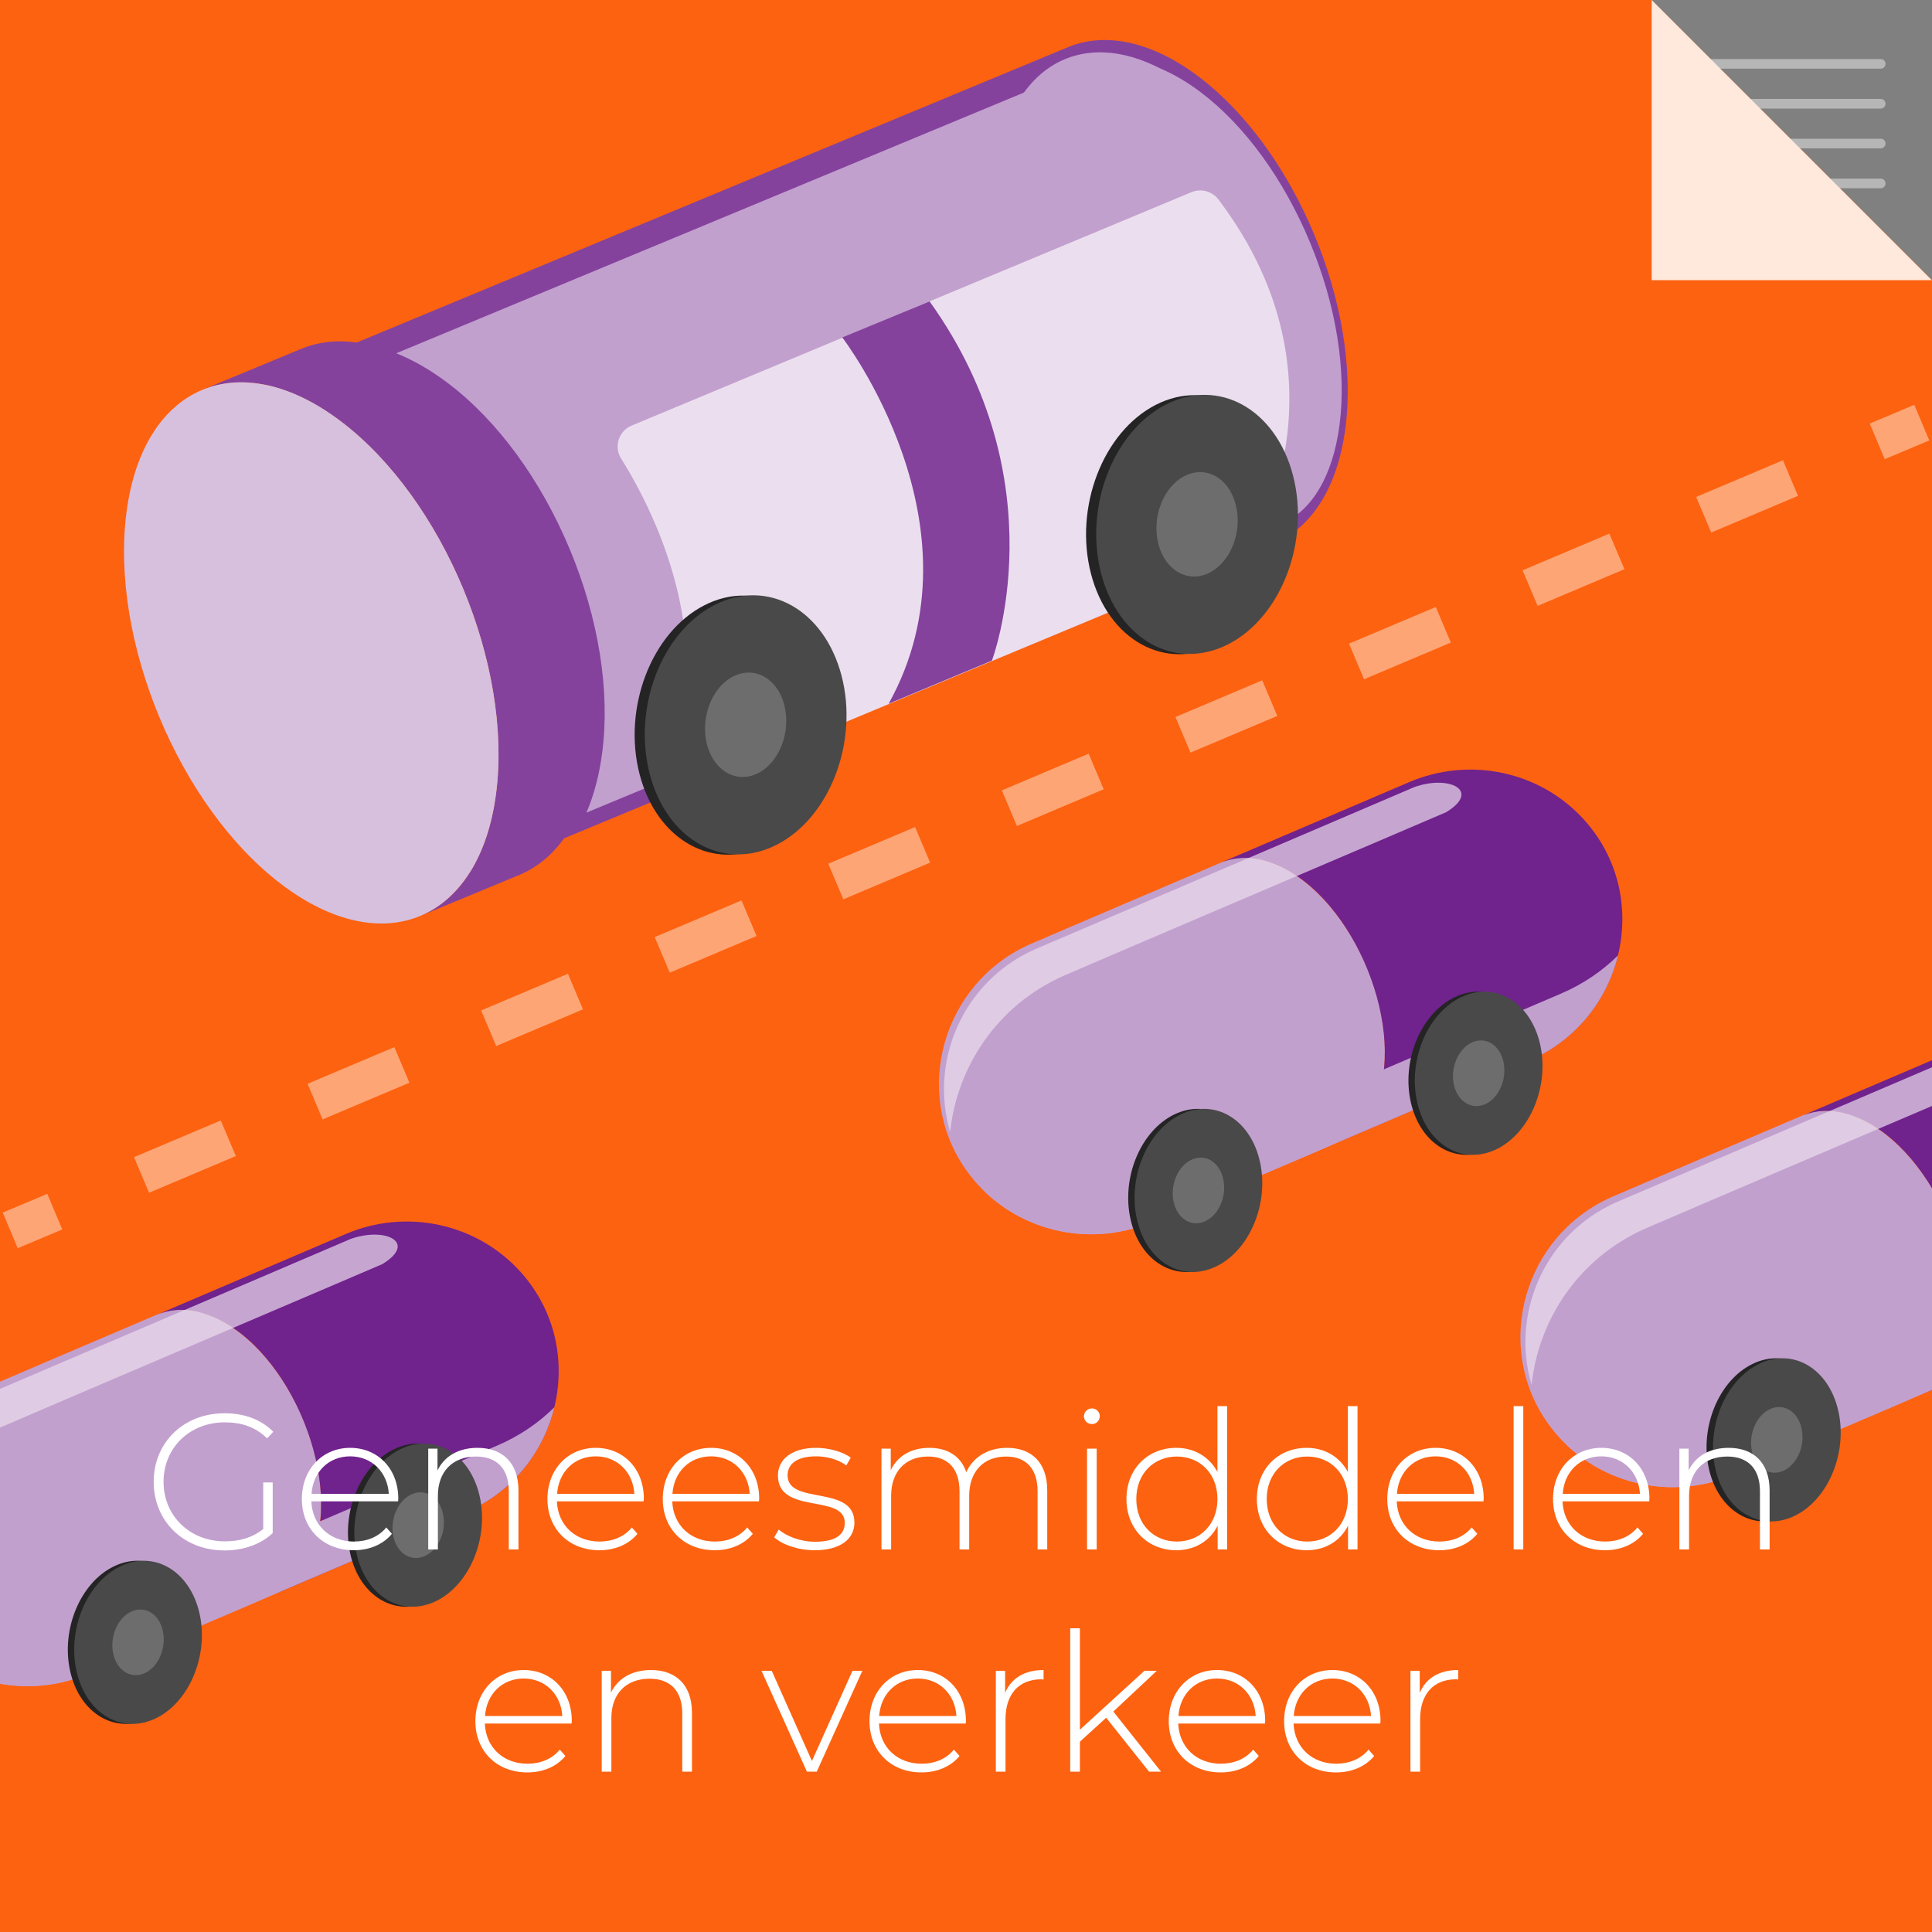 <?xml version="1.0" encoding="utf-8"?>
<!-- Generator: Adobe Illustrator 25.2.3, SVG Export Plug-In . SVG Version: 6.00 Build 0)  -->
<svg version="1.1" xmlns="http://www.w3.org/2000/svg" xmlns:xlink="http://www.w3.org/1999/xlink" x="0px" y="0px"
	 viewBox="0 0 2000 2000" style="enable-background:new 0 0 2000 2000;" xml:space="preserve">
<rect x="0" y="0" width="2000" height="2000" fill="#808080" stroke="none"/>
<style type="text/css">
	.st0{fill:#FD6210;}
	.st1{fill:none;stroke:#B6B6B6;stroke-width:10;stroke-linecap:round;}
	.st2{fill:#FFE9DD;}
	.st3{enable-background:new    ;}
	.st4{fill:#84429D;}
	.st5{fill:#C2A0CE;}
	.st6{fill:#F4A467;}
	.st7{fill:#D6C0DE;}
	.st8{fill:#FEEED6;}
	.st9{fill:#FEF5E7;}
	.st10{fill:#FEF4E4;}
	.st11{fill:#EBDFEF;}
	.st12{fill:#242424;}
	.st13{fill:#494949;}
	.st14{fill:#6D6D6D;}
	.st15{fill:none;stroke:#FEA576;stroke-width:40;stroke-miterlimit:10;}
	.st16{fill:none;stroke:#FEA576;stroke-width:40;stroke-miterlimit:10;stroke-dasharray:97.535,97.535;}
	.st17{fill:#70228D;}
	.st18{opacity:0.7;fill:#EBDFEF;}
	.st19{fill:#FFFFFF;}
</style>
<g id="Achtergrond">
	<polygon class="st0" points="2000,2000 1543,2000 0,2000 0,0 1709.8,0 2000,290 	"/>
	<g>
		<line class="st1" x1="1762.7" y1="66.1" x2="1946.9" y2="66.1"/>
		<line class="st1" x1="1762.7" y1="107.4" x2="1946.9" y2="107.4"/>
		<line class="st1" x1="1762.7" y1="148.6" x2="1946.9" y2="148.6"/>
		<line class="st1" x1="1762.7" y1="189.9" x2="1946.9" y2="189.9"/>
		<polygon class="st2" points="1999.8,290 1709.8,290 1709.8,0 		"/>
	</g>
</g>
<g id="Potje">
	<g>
		<g>
			<g>
				<g>
					<g>
						<g class="st3">
							<g>
								<path class="st4" d="M436.9,413.9c99.7,75.7,167.5,238.3,151.3,363c-8.1,62.8-36,104.1-74.3,120l804.6-334.1
									c38.4-15.9,66.2-57.2,74.3-120c16.1-124.7-51.6-287.3-151.3-363c-49.6-37.6-97.7-46.7-135.6-31.1L301.3,382.8
									C339.2,367.1,387.3,376.2,436.9,413.9z"/>
								<path class="st5" d="M589.8,568.5c30,71.9,41.9,146.7,33.6,210.6c-3,23.1-8.5,43.9-16.3,62.1l717.9-298.1
									c32.9-13.6,54.8-50.3,61.7-103.4c7.3-56.8-3.6-124-30.8-189.3c-27.2-65.2-67.1-120.1-112.5-154.6
									c-41.8-31.7-82.6-41.8-115-28.4L410.2,365.7c17.9,7.1,35.9,17.6,53.9,31.2C515.2,435.7,559.8,496.7,589.8,568.5z"/>
							</g>
							<g>
								<path class="st6" d="M227,502.6c-16.2,124.8,51.6,287.4,151.4,363.2c99.7,75.7,193.6,35.9,209.8-88.9
									c16.1-124.7-51.6-287.3-151.3-363C337.1,338.1,243.2,377.9,227,502.6z"/>
							</g>
						</g>
					</g>
					<g>
						<g class="st3">
							<g>
								<path class="st4" d="M353.2,436.4c105.7,80.3,177.5,252.5,160.4,384.8c-8.6,66.5-38.1,110.3-78.7,127.1l102.3-42.4
									c40.6-16.8,70.1-60.5,78.7-127.1c17.1-132.2-54.6-304.5-160.4-384.8C403,354.2,352,344.5,311.9,361.1l-102.3,42.4
									C249.7,386.9,300.7,396.6,353.2,436.4z"/>
							</g>
							<g>
								<path class="st7" d="M130.9,530.6c-17.1,132.2,54.6,304.5,160.3,384.7c105.7,80.3,205.2,38.1,222.3-94.1
									c17.1-132.2-54.6-304.5-160.4-384.8C247.5,356.2,148,398.4,130.9,530.6z"/>
							</g>
							<g>
								<path class="st5" d="M1031.1,176.4c-15.5,119.9,49.5,276,145.3,348.8c95.8,72.8,186,34.5,201.6-85.3
									c15.5-119.9-49.5-276-145.4-348.8C1136.9,18.3,1046.7,56.5,1031.1,176.4z"/>
							</g>
						</g>
					</g>
				</g>
				<path class="st8" d="M1036.6,332.9l-14.4,190.4c-2.2,28.8,21.7,54.3,53.1,56.7l2,0.2c31.4,2.4,58.8-19.2,61-48l14.4-190.4
					c2.2-28.8-21.7-54.3-53.1-56.7l-2-0.2C1066.3,282.5,1038.8,304.1,1036.6,332.9z"/>
				<path class="st9" d="M1042.9,362.8c-10.6,29.6,2.9,61.8,30.1,71.6l179.7,64.4c27.2,9.7,58.1-6.5,68.7-36.1l0.7-1.9
					c10.6-29.6-2.9-61.8-30.1-71.6l-179.7-64.4c-27.2-9.7-58.1,6.5-68.7,36.1L1042.9,362.8z"/>
				<path class="st10" d="M852.9,580.1c-19.9,20.9-17.6,55.8,5.1,77.5l1.5,1.4c22.8,21.7,57.7,22.4,77.6,1.5L1069,522.4
					c19.9-20.9,17.6-55.8-5.1-77.5l-1.5-1.4c-22.8-21.7-57.7-22.4-77.6-1.5L852.9,580.1z"/>
				<path class="st11" d="M643,474.7c35.6,56.9,113.7,209.9,32.4,356.1l615.9-256.7c0,0,115.4-175.5-30-367.6
					c-6.5-8.5-17.9-11.7-27.8-7.6L653.8,440.6C640.4,446.2,635.3,462.4,643,474.7z"/>
				<path class="st4" d="M919.9,728.5l106.9-44.6c0,0,70.2-184.2-64.5-371.9l-90.4,37.3C871.9,349.4,1022.3,544.4,919.9,728.5z"/>
			</g>
		</g>
		<path class="st12" d="M729.1,626.6c-54.8,28.1-84.8,106.4-67,174.9c17.8,68.5,76.7,101.3,131.6,73.2
			c54.8-28.1,84.8-106.3,67-174.8C842.8,631.3,783.9,598.5,729.1,626.6z"/>
		<path class="st13" d="M739.6,626.3c-54.8,28.1-84.8,106.4-67,174.9c17.8,68.5,76.7,101.3,131.6,73.2
			c54.8-28.1,84.8-106.3,67-174.8C853.3,630.9,794.4,598.2,739.6,626.3z"/>
		<path class="st14" d="M784.9,800.3c-22.1,11.3-45.8-2-53-29.5c-7.2-27.6,4.9-59.2,27-70.5c22.1-11.3,45.9,1.8,53,29.5
			C819,757.4,807,789,784.9,800.3z"/>
		<g>
			<path class="st12" d="M1196.4,419.1c-54.8,28.1-84.8,106.4-67,174.9c17.8,68.5,76.7,101.3,131.6,73.2
				c54.8-28.1,84.8-106.3,67-174.8C1310.1,423.8,1251.2,391.1,1196.4,419.1z"/>
			<path class="st13" d="M1206.9,418.8c-54.8,28.1-84.8,106.4-67,174.9c17.8,68.5,76.7,101.3,131.6,73.2
				c54.8-28.1,84.8-106.3,67-174.8C1320.6,423.5,1261.7,390.7,1206.9,418.8z"/>
			<path class="st14" d="M1252.2,592.8c-22.1,11.3-45.8-2-53-29.5c-7.2-27.6,4.9-59.2,27-70.5c22.1-11.3,45.9,1.8,53,29.5
				C1286.4,550,1274.3,581.5,1252.2,592.8z"/>
		</g>
	</g>
	<g>
		<g>
			<line class="st15" x1="10.6" y1="1273.7" x2="56.7" y2="1254.3"/>
			<line class="st16" x1="146.5" y1="1216.3" x2="1898.4" y2="475.9"/>
			<line class="st15" x1="1943.3" y1="456.9" x2="1989.4" y2="437.5"/>
		</g>
	</g>
</g>
<g id="Pil">
	<g>
		<g>
			<g>
				<path class="st5" d="M1864.9,1155.3c-0.8,0.3-1.6,0.7-2.3,1.1C1863.3,1156,1864.1,1155.6,1864.9,1155.3z M1794.7,1526.6
					c-70.7,30.2-151.5,5.9-193.4-54.7c-55.2-79.4-23.9-192,66.4-232.4c9.1-4.1,197.1-84.3,197.4-84.4c16.4-7,33.1-6.7,50.5-1
					c0,0,0,0,0,0c80,27.1,142.9,160,111.8,245.5c0,0,0,0,0,0c-6.6,17.5-16.4,31.6-32.8,41
					C1994.8,1441.3,1981.3,1446.9,1794.7,1526.6z M1986,1444.7c0.6-0.2,1.2-0.4,1.8-0.6C1987.2,1444.3,1986.6,1444.5,1986,1444.7z"
					/>
				<path class="st17" d="M2060.9,1071.5c-64.9,27.7-129.7,55.4-194.6,83.2c16.3-6.4,32.7-6.1,49.4-0.5c0,0,0,0,0,0
					c83.2,27.6,142.1,165.7,111.8,245.5c0,0,0,0,0,0c-6.2,16.8-17,32.4-32.8,41c0,0,0,0,0,0c-1.4,0.8-2.9,1.5-4.3,2.2
					c64.6-27.6,129.2-55.2,193.8-82.8c99.1-42.5,129.6-169.2,58-249.2C2196.6,1060.1,2123.4,1044.7,2060.9,1071.5z"/>
			</g>
			<path class="st5" d="M1754.4,1488.5c176.9-75.6,223-95.2,234.5-100.3c-0.5,0.3-1.1,0.6-1.6,0.8c76.9-32.9,153.8-65.7,230.6-98.6
				c22.9-9.8,42.7-23.4,59.1-39.6c-11.3,46.5-43.6,88.3-92.7,109.3c-64.6,27.6-129.2,55.2-193.8,82.8c0.5-0.2,0.9-0.5,1.3-0.7
				c-9.6,4.3-48.4,20.8-197.1,84.3c-61.1,26.1-129.6,11.5-174.1-31.9C1662.9,1508.4,1710.3,1507.4,1754.4,1488.5z"/>
			<path class="st18" d="M1702.5,1272.1c-68.4,30.6-109.9,94-117,161.4c-21.6-72.6,12.6-155.4,87.4-188.8
				c0.7-0.3,392.9-168,393.1-168.1c36.2-12.9,69.5,3.7,32.9,26C2097.7,1103.3,1718.3,1265,1702.5,1272.1z"/>
		</g>
		<path class="st12" d="M1814.7,1411.7c-35.1,16.7-55.5,65.5-45.6,109c9.9,43.6,46.5,65.3,81.6,48.7c35.1-16.7,55.5-65.5,45.6-109
			C1886.4,1416.8,1849.8,1395,1814.7,1411.7z"/>
		<path class="st13" d="M1821.4,1411.7c-35.1,16.7-55.5,65.5-45.6,109c9.9,43.6,46.5,65.3,81.6,48.7c35.1-16.7,55.5-65.5,45.6-109
			C1893,1416.8,1856.5,1395,1821.4,1411.7z"/>
		<path class="st14" d="M1846.6,1522.3c-14.1,6.7-28.9-2.1-32.9-19.6c-4-17.5,4.2-37.2,18.3-43.9c14.2-6.7,28.9,2,32.9,19.6
			C1869,1495.9,1860.8,1515.6,1846.6,1522.3z"/>
	</g>
	<g>
		<g>
			<g>
				<path class="st5" d="M161.8,1361.3c-0.8,0.3-1.6,0.7-2.3,1.1C160.2,1362,161,1361.6,161.8,1361.3z M91.6,1732.6
					c-70.7,30.2-151.5,5.9-193.4-54.7c-55.2-79.4-23.9-192,66.4-232.4c9.1-4.1,197.1-84.3,197.4-84.4c16.4-7,33.1-6.7,50.5-1
					c0,0,0,0,0,0c80,27.1,142.9,160,111.8,245.5c0,0,0,0,0,0c-6.6,17.5-16.4,31.6-32.8,41C291.7,1647.3,278.2,1652.9,91.6,1732.6z
					 M282.9,1650.7c0.6-0.2,1.2-0.4,1.8-0.6C284.1,1650.3,283.5,1650.5,282.9,1650.7z"/>
				<path class="st17" d="M357.8,1277.5c-64.9,27.7-129.7,55.4-194.6,83.2c16.3-6.4,32.7-6.1,49.4-0.5c0,0,0,0,0,0
					c83.2,27.6,142.1,165.7,111.8,245.5c0,0,0,0,0,0c-6.2,16.8-17,32.4-32.8,41c0,0,0,0,0,0c-1.4,0.8-2.9,1.5-4.3,2.2
					c64.6-27.6,129.2-55.2,193.8-82.8c99.1-42.5,129.6-169.2,58-249.2C493.5,1266.1,420.3,1250.7,357.8,1277.5z"/>
			</g>
			<path class="st5" d="M51.3,1694.5c176.9-75.6,223-95.2,234.5-100.3c-0.5,0.3-1.1,0.6-1.6,0.8c76.9-32.9,153.8-65.7,230.6-98.6
				c22.9-9.8,42.7-23.4,59.1-39.6c-11.3,46.5-43.6,88.3-92.7,109.3c-64.6,27.6-129.2,55.2-193.8,82.8c0.5-0.2,0.9-0.5,1.3-0.7
				c-9.6,4.3-48.4,20.8-197.1,84.3c-61.1,26.1-129.6,11.5-174.1-31.9C-40.2,1714.4,7.2,1713.4,51.3,1694.5z"/>
			<path class="st18" d="M-0.6,1478.1c-68.4,30.6-109.9,94-117,161.4c-21.6-72.6,12.6-155.4,87.4-188.8
				c0.7-0.3,392.9-168,393.1-168.1c36.2-12.9,69.5,3.7,32.9,26C394.6,1309.3,15.2,1471-0.6,1478.1z"/>
		</g>
		<path class="st12" d="M118.3,1621.3c-35.1,16.7-55.5,65.5-45.6,109c9.9,43.6,46.5,65.3,81.6,48.7c35.1-16.7,55.5-65.5,45.6-109
			C189.9,1626.4,153.4,1604.6,118.3,1621.3z"/>
		<path class="st13" d="M124.9,1621.3c-35.1,16.7-55.5,65.5-45.6,109c9.9,43.6,46.5,65.3,81.6,48.7c35.1-16.7,55.5-65.5,45.6-109
			C196.5,1626.4,160,1604.6,124.9,1621.3z"/>
		<path class="st14" d="M150.2,1731.9c-14.1,6.7-28.9-2.1-32.9-19.6c-4-17.5,4.2-37.2,18.3-43.9c14.2-6.7,28.9,2,32.9,19.6
			C172.5,1705.5,164.3,1725.2,150.2,1731.9z"/>
		<path class="st12" d="M408.3,1500c-35.1,16.7-55.5,65.5-45.6,109c9.9,43.6,46.5,65.3,81.6,48.7c35.1-16.7,55.5-65.5,45.6-109
			C479.9,1505.1,443.4,1483.3,408.3,1500z"/>
		<path class="st13" d="M414.9,1500c-35.1,16.7-55.5,65.5-45.6,109c9.9,43.6,46.5,65.3,81.6,48.7c35.1-16.7,55.5-65.5,45.6-109
			C486.6,1505.1,450,1483.3,414.9,1500z"/>
		<path class="st14" d="M440.2,1610.6c-14.1,6.7-28.9-2.1-32.9-19.6c-4-17.5,4.2-37.2,18.3-43.9c14.2-6.7,28.9,2,32.9,19.6
			C462.6,1584.2,454.4,1603.9,440.2,1610.6z"/>
	</g>
	<g>
		<g>
			<g>
				<path class="st5" d="M1262.9,893.5c-0.8,0.3-1.6,0.7-2.3,1.1C1261.4,894.2,1262.1,893.8,1262.9,893.5z M1192.8,1264.8
					c-70.7,30.2-151.5,5.9-193.4-54.7c-55.2-79.4-23.9-192,66.4-232.4c9.1-4.1,197.1-84.3,197.4-84.4c16.4-7,33.1-6.7,50.5-1
					c0,0,0,0,0,0c80,27.1,142.9,160,111.8,245.5c0,0,0,0,0,0c-6.6,17.5-16.4,31.6-32.8,41
					C1392.8,1179.5,1379.4,1185.1,1192.8,1264.8z M1384,1182.9c0.6-0.2,1.2-0.4,1.8-0.6C1385.2,1182.5,1384.6,1182.7,1384,1182.9z"
					/>
				<path class="st17" d="M1458.9,809.6c-64.9,27.7-129.7,55.4-194.6,83.2c16.3-6.4,32.7-6.1,49.4-0.5c0,0,0,0,0,0
					c83.2,27.6,142.1,165.7,111.8,245.5c0,0,0,0,0,0c-6.2,16.8-17,32.4-32.8,41c0,0,0,0,0,0c-1.4,0.8-2.9,1.5-4.3,2.2
					c64.6-27.6,129.2-55.2,193.8-82.8c99.1-42.5,129.6-169.2,58-249.2C1594.7,798.3,1521.5,782.9,1458.9,809.6z"/>
			</g>
			<path class="st5" d="M1152.4,1226.7c176.9-75.6,223-95.2,234.5-100.3c-0.5,0.3-1.1,0.6-1.6,0.8c76.9-32.9,153.8-65.7,230.6-98.6
				c22.9-9.8,42.7-23.4,59.1-39.6c-11.3,46.5-43.6,88.3-92.7,109.3c-64.6,27.6-129.2,55.2-193.8,82.8c0.5-0.2,0.9-0.5,1.3-0.7
				c-9.6,4.3-48.4,20.8-197.1,84.3c-61.1,26.1-129.6,11.5-174.1-31.9C1060.9,1246.5,1108.3,1245.6,1152.4,1226.7z"/>
			<path class="st18" d="M1100.6,1010.3c-68.4,30.6-109.9,94-117,161.4c-21.6-72.6,12.6-155.4,87.4-188.8
				c0.7-0.3,392.9-168,393.1-168.1c36.2-12.9,69.5,3.7,32.9,26C1495.8,841.5,1116.4,1003.2,1100.6,1010.3z"/>
		</g>
		<path class="st12" d="M1216,1153.5c-35.1,16.7-55.5,65.5-45.6,109c9.9,43.6,46.5,65.3,81.6,48.7c35.1-16.7,55.5-65.5,45.6-109
			C1287.6,1158.6,1251.1,1136.8,1216,1153.5z"/>
		<path class="st13" d="M1222.6,1153.5c-35.1,16.7-55.5,65.5-45.6,109c9.9,43.6,46.5,65.3,81.6,48.7c35.1-16.7,55.5-65.5,45.6-109
			C1294.3,1158.6,1257.7,1136.8,1222.6,1153.5z"/>
		<path class="st14" d="M1247.9,1264.1c-14.1,6.7-28.9-2.1-32.9-19.6c-4-17.5,4.2-37.2,18.3-43.9c14.2-6.7,28.9,2,32.9,19.6
			C1270.3,1237.7,1262.1,1257.4,1247.9,1264.1z"/>
		<path class="st12" d="M1506.1,1032.2c-35.1,16.7-55.5,65.5-45.6,109c9.9,43.6,46.5,65.3,81.6,48.7c35.1-16.7,55.5-65.5,45.6-109
			C1577.7,1037.3,1541.2,1015.5,1506.1,1032.2z"/>
		<path class="st13" d="M1512.7,1032.2c-35.1,16.7-55.5,65.5-45.6,109c9.9,43.6,46.5,65.3,81.6,48.7c35.1-16.7,55.5-65.5,45.6-109
			C1584.3,1037.3,1547.8,1015.5,1512.7,1032.2z"/>
		<path class="st14" d="M1538,1142.8c-14.1,6.7-28.9-2.1-32.9-19.6c-4-17.5,4.2-37.2,18.3-43.9c14.2-6.7,28.9,2,32.9,19.6
			C1560.3,1116.4,1552.1,1136.1,1538,1142.8z"/>
	</g>
</g>
<g id="Teksten">
</g>
<g id="Tekstcorrectie">
	<g>
		<path class="st19" d="M272.5,1534.6h9.8v52.4c-12.6,12-30.8,18-50,18c-42.2,0-73.2-30.2-73.2-71s31-71,73.4-71
			c20.2,0,38,6.4,50.4,19.2l-6.4,6.8c-12.2-12-26.8-16.6-43.8-16.6c-36.4,0-63.4,26.4-63.4,61.6c0,35,27,61.6,63.4,61.6
			c14.8,0,28.4-3.6,39.8-12.8V1534.6z"/>
		<path class="st19" d="M412.1,1554.2h-89.8c1,24.8,19.2,41.6,44.2,41.6c13.2,0,25.4-4.8,33.4-14.6l5.8,6.6
			c-9.2,11.2-23.6,17-39.4,17c-31.6,0-53.8-22-53.8-53c0-31,21.4-53,50-53s49.8,21.6,49.8,52.6
			C412.3,1552.2,412.1,1553.2,412.1,1554.2z M322.5,1546.4h80c-1.4-22.6-17.8-38.8-40-38.8C340.3,1507.6,324.1,1523.6,322.5,1546.4z
			"/>
		<path class="st19" d="M536.7,1543v61h-10v-60.2c0-23.6-12.6-36-33.8-36c-24.6,0-39.6,15.8-39.6,40.6v55.6h-10v-104.4h9.6v22.6
			c7-14.6,21.6-23.4,41.4-23.4C519.7,1498.8,536.7,1513.8,536.7,1543z"/>
		<path class="st19" d="M666.3,1554.2h-89.8c1,24.8,19.2,41.6,44.2,41.6c13.2,0,25.4-4.8,33.4-14.6l5.8,6.6
			c-9.2,11.2-23.6,17-39.4,17c-31.6,0-53.8-22-53.8-53c0-31,21.4-53,50-53s49.8,21.6,49.8,52.6
			C666.5,1552.2,666.3,1553.2,666.3,1554.2z M576.7,1546.4h80c-1.4-22.6-17.8-38.8-40-38.8C594.5,1507.6,578.3,1523.6,576.7,1546.4z
			"/>
		<path class="st19" d="M785.7,1554.2h-89.8c1,24.8,19.2,41.6,44.2,41.6c13.2,0,25.4-4.8,33.4-14.6l5.8,6.6
			c-9.2,11.2-23.6,17-39.4,17c-31.6,0-53.8-22-53.8-53c0-31,21.4-53,50-53s49.8,21.6,49.8,52.6
			C785.9,1552.2,785.7,1553.2,785.7,1554.2z M696.1,1546.4h80c-1.4-22.6-17.8-38.8-40-38.8C713.9,1507.6,697.7,1523.6,696.1,1546.4z
			"/>
		<path class="st19" d="M801.5,1591.4l4.6-8c8,6.8,22.2,12.6,37.6,12.6c22,0,30.8-7.8,30.8-19.6c0-30.4-69.2-8-69.2-49
			c0-15.8,13.2-28.6,39.6-28.6c13.2,0,27.6,4,35.8,10.2l-4.6,8c-8.8-6.4-20.2-9.4-31.4-9.4c-20.4,0-29.4,8.4-29.4,19.6
			c0,31.4,69.2,9.2,69.2,49c0,17-14.6,28.6-41.2,28.6C826.1,1604.8,809.7,1599,801.5,1591.4z"/>
		<path class="st19" d="M1084.1,1543v61h-10v-60.2c0-23.6-12.2-36-32.6-36c-23.6,0-38.2,15.8-38.2,40.6v55.6h-10v-60.2
			c0-23.6-12.2-36-32.6-36c-23.6,0-38.2,15.8-38.2,40.6v55.6h-10v-104.4h9.6v22.4c6.8-14.6,21-23.2,40-23.2
			c18.8,0,32.6,8.6,38.2,25.2c6.8-15.2,22-25.2,42.2-25.2C1067.7,1498.8,1084.1,1513.8,1084.1,1543z"/>
		<path class="st19" d="M1122.1,1466.2c0-4.4,3.6-8.2,8.2-8.2c4.6,0,8.2,3.6,8.2,8c0,4.6-3.6,8.2-8.2,8.2
			C1125.7,1474.2,1122.1,1470.6,1122.1,1466.2z M1125.3,1499.6h10V1604h-10V1499.6z"/>
		<path class="st19" d="M1270.3,1455.6V1604h-9.8v-24.6c-8.2,16.2-24,25.4-42.8,25.4c-29.4,0-51.6-21.8-51.6-53
			c0-31.4,22.2-53,51.6-53c18.6,0,34.2,9.2,42.6,25v-68.2H1270.3z M1260.3,1551.8c0-26.2-18-44-42-44s-42,17.8-42,44s18,44,42,44
			S1260.3,1578,1260.3,1551.8z"/>
		<path class="st19" d="M1405.3,1455.6V1604h-9.8v-24.6c-8.2,16.2-24,25.4-42.8,25.4c-29.4,0-51.6-21.8-51.6-53
			c0-31.4,22.2-53,51.6-53c18.6,0,34.2,9.2,42.6,25v-68.2H1405.3z M1395.3,1551.8c0-26.2-18-44-42-44s-42,17.8-42,44s18,44,42,44
			S1395.3,1578,1395.3,1551.8z"/>
		<path class="st19" d="M1535.7,1554.2h-89.8c1,24.8,19.2,41.6,44.2,41.6c13.2,0,25.4-4.8,33.4-14.6l5.8,6.6
			c-9.2,11.2-23.6,17-39.4,17c-31.6,0-53.8-22-53.8-53c0-31,21.4-53,50-53s49.8,21.6,49.8,52.6
			C1535.9,1552.2,1535.7,1553.2,1535.7,1554.2z M1446.1,1546.4h80c-1.4-22.6-17.8-38.8-40-38.8
			C1463.9,1507.6,1447.7,1523.6,1446.1,1546.4z"/>
		<path class="st19" d="M1566.9,1455.6h10V1604h-10V1455.6z"/>
		<path class="st19" d="M1707.3,1554.2h-89.8c1,24.8,19.2,41.6,44.2,41.6c13.2,0,25.4-4.8,33.4-14.6l5.8,6.6
			c-9.2,11.2-23.6,17-39.4,17c-31.6,0-53.8-22-53.8-53c0-31,21.4-53,50-53s49.8,21.6,49.8,52.6
			C1707.5,1552.2,1707.3,1553.2,1707.3,1554.2z M1617.7,1546.4h80c-1.4-22.6-17.8-38.8-40-38.8
			C1635.5,1507.6,1619.3,1523.6,1617.7,1546.4z"/>
		<path class="st19" d="M1831.9,1543v61h-10v-60.2c0-23.6-12.6-36-33.8-36c-24.6,0-39.6,15.8-39.6,40.6v55.6h-10v-104.4h9.6v22.6
			c7-14.6,21.6-23.4,41.4-23.4C1814.9,1498.8,1831.9,1513.8,1831.9,1543z"/>
		<path class="st19" d="M591.7,1784.2h-89.8c1,24.8,19.2,41.6,44.2,41.6c13.2,0,25.4-4.8,33.4-14.6l5.8,6.6
			c-9.2,11.2-23.6,17-39.4,17c-31.6,0-53.8-22-53.8-53c0-31,21.4-53,50-53s49.8,21.6,49.8,52.6
			C591.9,1782.2,591.7,1783.2,591.7,1784.2z M502.1,1776.4h80c-1.4-22.6-17.8-38.8-40-38.8C519.9,1737.6,503.7,1753.6,502.1,1776.4z
			"/>
		<path class="st19" d="M716.3,1773v61h-10v-60.2c0-23.6-12.6-36-33.8-36c-24.6,0-39.6,15.8-39.6,40.6v55.6h-10v-104.4h9.6v22.6
			c7-14.6,21.6-23.4,41.4-23.4C699.3,1728.8,716.3,1743.8,716.3,1773z"/>
		<path class="st19" d="M892.7,1729.6L845.5,1834h-10.2l-47-104.4h10.6l41.6,93.4l42-93.4H892.7z"/>
		<path class="st19" d="M999.7,1784.2h-89.8c1,24.8,19.2,41.6,44.2,41.6c13.2,0,25.4-4.8,33.4-14.6l5.8,6.6
			c-9.2,11.2-23.6,17-39.4,17c-31.6,0-53.8-22-53.8-53c0-31,21.4-53,50-53s49.8,21.6,49.8,52.6
			C999.9,1782.2,999.7,1783.2,999.7,1784.2z M910.1,1776.4h80c-1.4-22.6-17.8-38.8-40-38.8C927.9,1737.6,911.7,1753.6,910.1,1776.4z
			"/>
		<path class="st19" d="M1080.3,1728.8v9.8c-0.8,0-1.6-0.2-2.4-0.2c-23.2,0-37,15.4-37,41.2v54.4h-10v-104.4h9.6v22.8
			C1046.9,1737.2,1060.7,1728.8,1080.3,1728.8z"/>
		<path class="st19" d="M1145.1,1778.2l-27.2,24.8v31h-10v-148.4h10v105l66.8-61h12.8l-45,42.2l49.4,62.2h-12.4L1145.1,1778.2z"/>
		<path class="st19" d="M1309.5,1784.2h-89.8c1,24.8,19.2,41.6,44.2,41.6c13.2,0,25.4-4.8,33.4-14.6l5.8,6.6
			c-9.2,11.2-23.6,17-39.4,17c-31.6,0-53.8-22-53.8-53c0-31,21.4-53,50-53s49.8,21.6,49.8,52.6
			C1309.7,1782.2,1309.5,1783.2,1309.5,1784.2z M1219.9,1776.4h80c-1.4-22.6-17.8-38.8-40-38.8
			C1237.7,1737.6,1221.5,1753.6,1219.9,1776.4z"/>
		<path class="st19" d="M1428.9,1784.2h-89.8c1,24.8,19.2,41.6,44.2,41.6c13.2,0,25.4-4.8,33.4-14.6l5.8,6.6
			c-9.2,11.2-23.6,17-39.4,17c-31.6,0-53.8-22-53.8-53c0-31,21.4-53,50-53s49.8,21.6,49.8,52.6
			C1429.1,1782.2,1428.9,1783.2,1428.9,1784.2z M1339.3,1776.4h80c-1.4-22.6-17.8-38.8-40-38.8
			C1357.1,1737.6,1340.9,1753.6,1339.3,1776.4z"/>
		<path class="st19" d="M1509.5,1728.8v9.8c-0.8,0-1.6-0.2-2.4-0.2c-23.2,0-37,15.4-37,41.2v54.4h-10v-104.4h9.6v22.8
			C1476.1,1737.2,1489.9,1728.8,1509.5,1728.8z"/>
	</g>
</g>
</svg>
